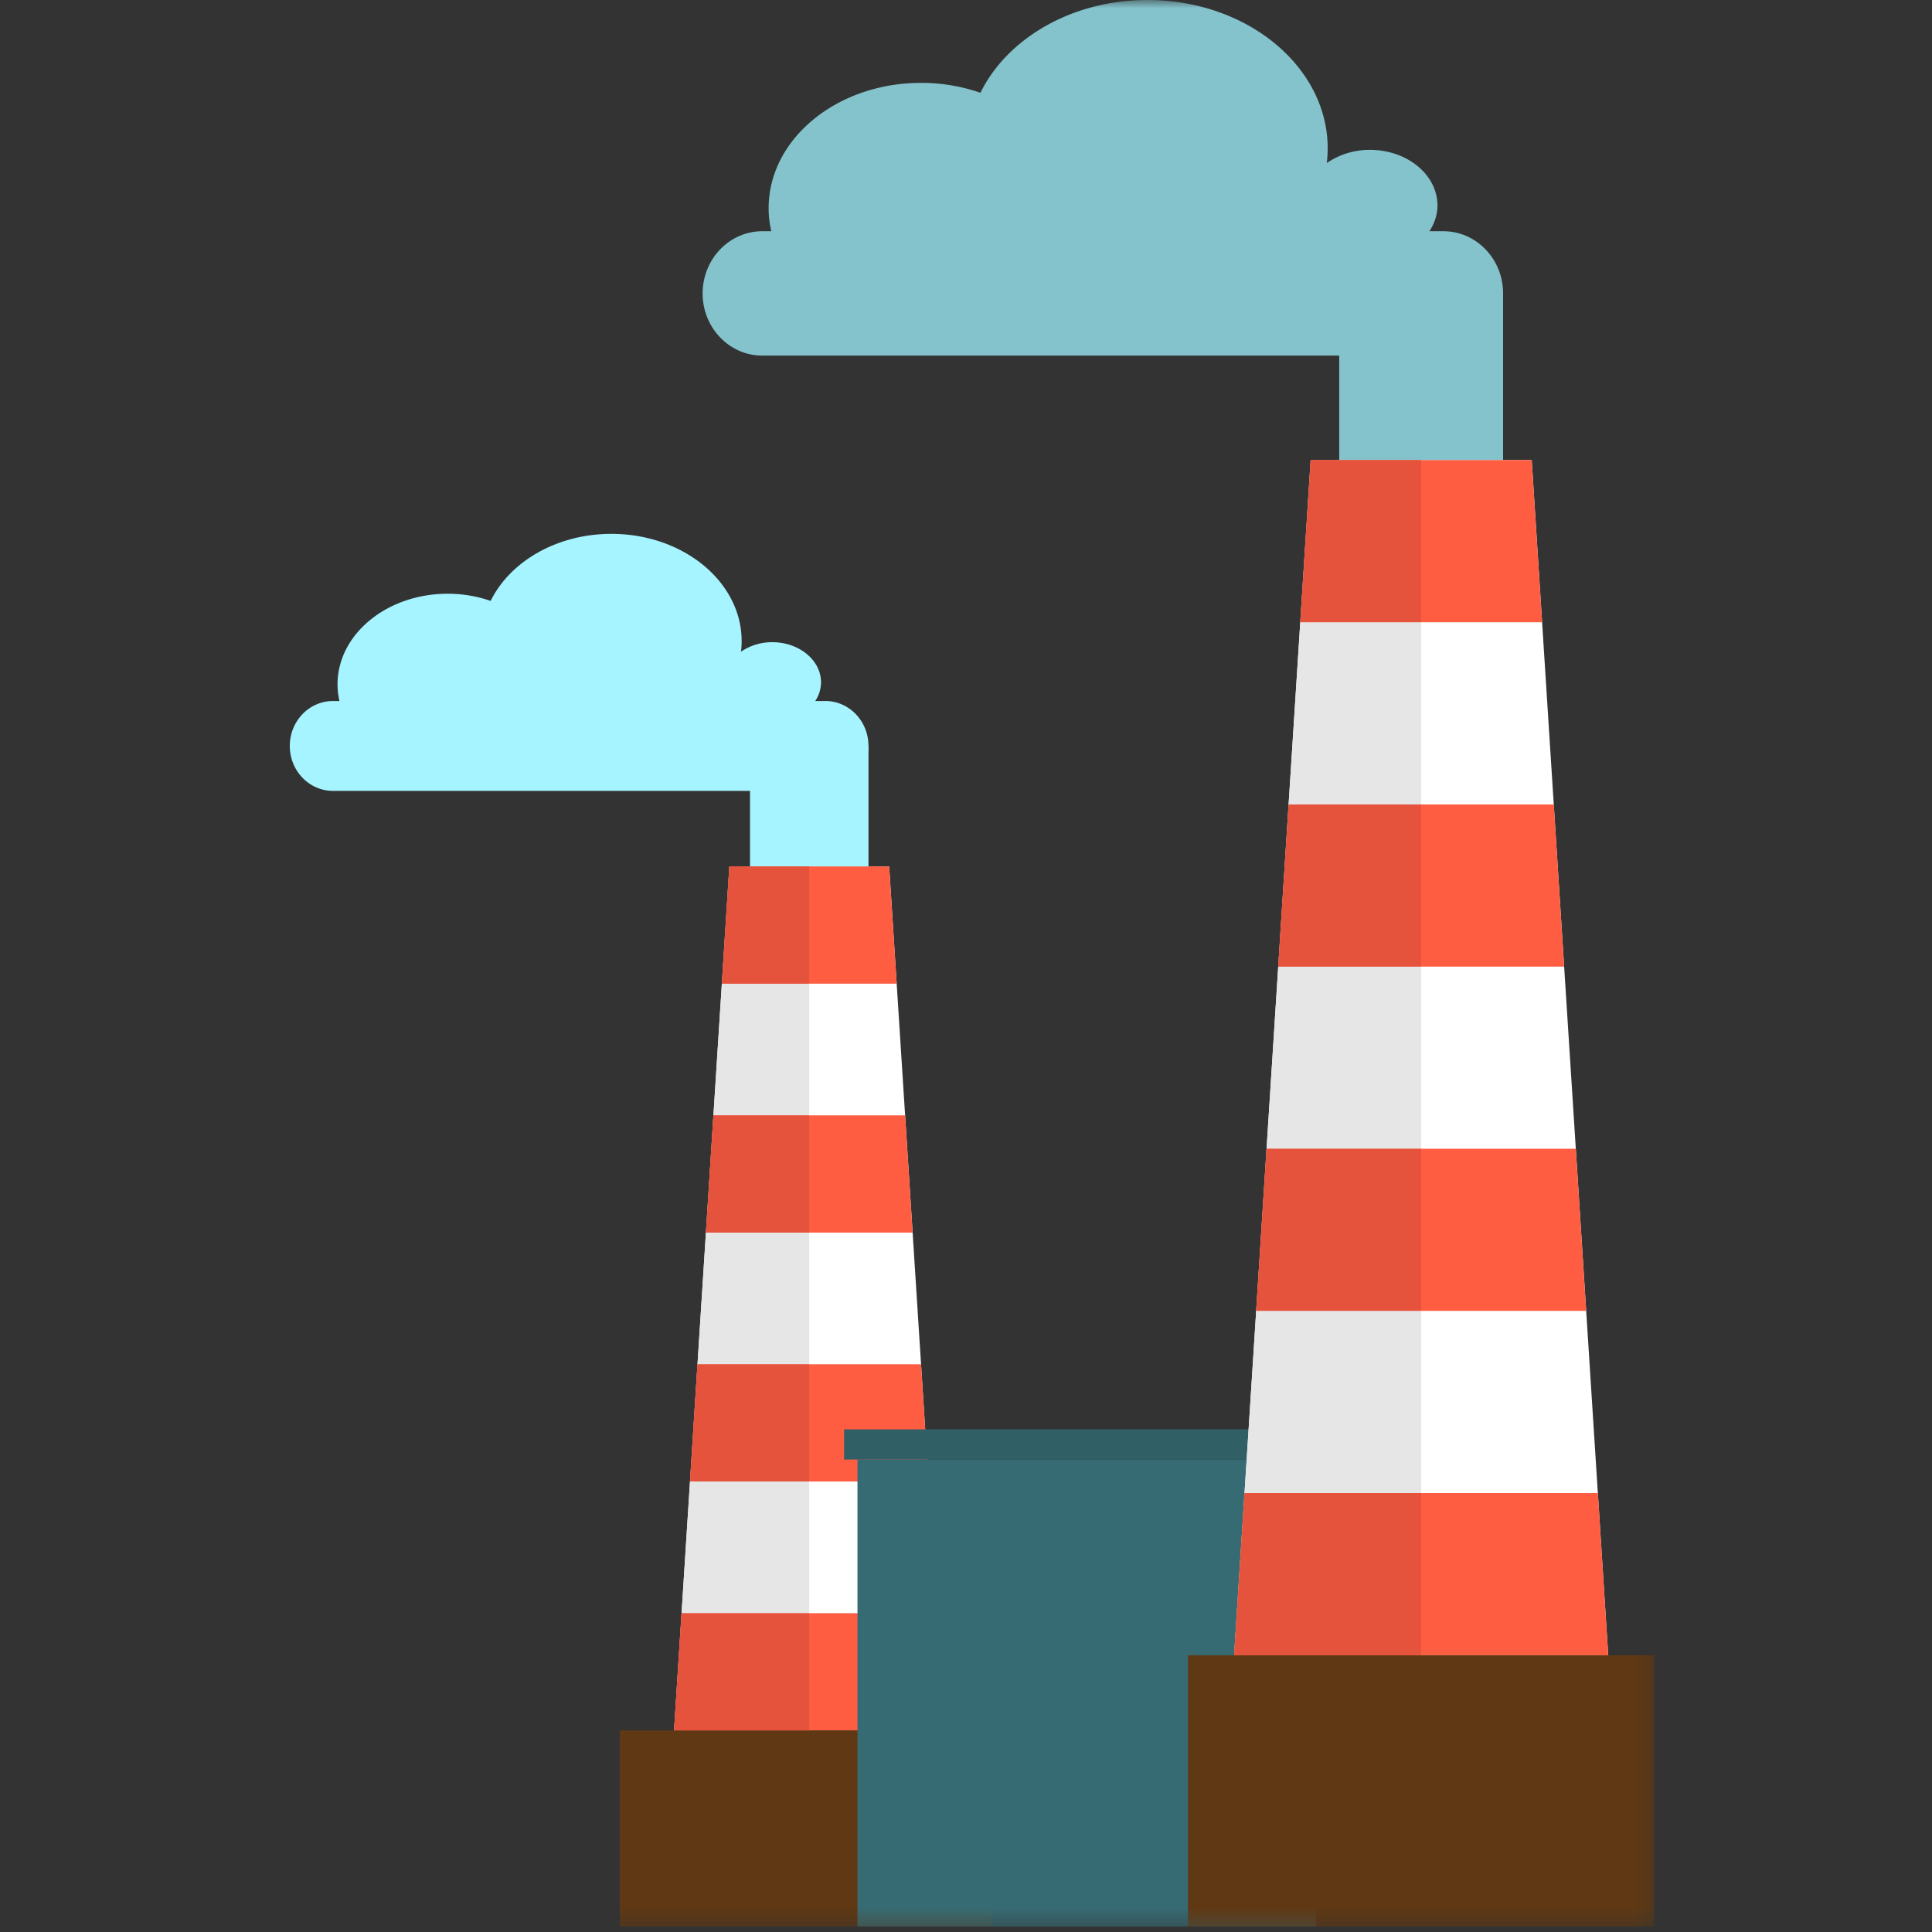 <svg width="120" height="120" viewBox="0 0 120 120" xmlns="http://www.w3.org/2000/svg" xmlns:xlink="http://www.w3.org/1999/xlink"><rect x="0" y="0" width="120" height="120" fill="#333333" stroke="none"/><defs><path id="a" d="M0 119.664h84.756V0H0z"/></defs><g transform="translate(18)" fill="none" fill-rule="evenodd"><path d="M28.586 46.324h7.357v14.981a3.673 3.673 0 0 1-3.678 3.668 3.674 3.674 0 0 1-3.68-3.668v-14.98z" fill="#A6F4FF"/><path d="M33.26 43.541h-.623a2.14 2.14 0 0 0 .359-1.154c0-1.382-1.358-2.5-3.033-2.5-.74 0-1.41.228-1.938.591.027-.216.04-.435.04-.655 0-3.68-3.622-6.664-8.09-6.664-3.397 0-6.3 1.724-7.5 4.165a8.073 8.073 0 0 0-2.671-.445c-3.778 0-6.84 2.522-6.84 5.633 0 .351.044.693.12 1.03h-.401C1.202 43.541 0 44.79 0 46.333c0 1.542 1.202 2.79 2.683 2.79H33.26c1.482 0 2.682-1.248 2.682-2.79 0-1.544-1.2-2.793-2.682-2.793" fill="#A6F4FF"/><path fill="#FFF" d="M40.665 107.481H23.867l3.435-53.666h9.926z"/><path fill="#FF5D42" d="M37.228 53.815h-9.927l-.465 7.284h10.859zm-13.362 53.666h16.798l-.467-7.284H24.334zm.991-15.461h14.817l-.466-7.283H25.323zm.989-15.461h12.838l-.467-7.282H26.312z"/><mask id="b" fill="#fff"><use xlink:href="#a"/></mask><path fill="#603813" mask="url(#b)" d="M20.497 119.664h23.049V107.48H20.497z"/><path fill="#E6E6E6" mask="url(#b)" d="M32.265 69.277v-8.179h-5.43l-.679 10.604.156-2.425zm0 15.46v-8.178h-6.419l-.835 13.033.312-4.855zm0 15.46v-8.178h-7.408l-.99 15.462.466-7.284z"/><path fill="#E6533C" mask="url(#b)" d="M32.265 53.815H27.3l-.465 7.284h5.429zm-7.932 46.382l-.467 7.284h8.399v-7.284zm7.932-15.46h-6.942l-.312 4.855-.154 2.428h7.408zm0-15.46h-5.953l-.156 2.425-.31 4.857h6.419z"/><path fill="#376B73" mask="url(#b)" d="M35.259 119.664H63.73v-29.01H35.26z"/><path fill="#315F66" mask="url(#b)" d="M34.428 90.654H64.56V88.78H34.428z"/><path d="M65.182 18.213H75.36v20.722a5.08 5.08 0 0 1-5.089 5.075c-2.81 0-5.089-2.273-5.089-5.075V18.213z" fill="#84C3CC" mask="url(#b)"/><path d="M71.65 14.362h-.863c.307-.481.497-1.019.497-1.597 0-1.91-1.88-3.457-4.195-3.457a4.727 4.727 0 0 0-2.68.817c.035-.297.056-.6.056-.905 0-5.091-5.012-9.22-11.192-9.22-4.7 0-8.715 2.386-10.377 5.763a11.163 11.163 0 0 0-3.694-.615c-5.224 0-9.461 3.487-9.461 7.79 0 .487.06.961.165 1.424h-.556c-2.048 0-3.708 1.728-3.708 3.865 0 2.132 1.66 3.86 3.708 3.86h42.3c2.05 0 3.71-1.728 3.71-3.86 0-2.137-1.66-3.865-3.71-3.865" fill="#84C3CC" mask="url(#b)"/><path fill="#FFF" mask="url(#b)" d="M81.89 102.81H58.654l4.753-74.235h13.731z"/><path fill="#FF5D42" mask="url(#b)" d="M77.138 28.575h-13.73l-.646 10.075h15.022zM58.654 102.81H81.89l-.644-10.074H59.3zm1.37-21.388H80.52l-.645-10.073H60.669zm1.37-21.385h17.758l-.645-10.073H62.04z"/><path fill="#603813" mask="url(#b)" d="M55.789 119.664h28.967V102.81H55.789z"/><path fill="#E6E6E6" mask="url(#b)" d="M70.272 49.964V38.65h-7.51l-.94 14.667.217-3.354zm0 21.385V60.036h-8.878l-1.155 18.03.43-6.717zm0 21.387V81.423H60.024l-1.37 21.388.647-10.075z"/><path fill="#E6533C" mask="url(#b)" d="M70.272 28.575h-6.865l-.644 10.075h7.509zM59.3 92.736l-.646 10.075h11.618V92.736zm10.972-21.387h-9.603l-.43 6.717-.215 3.356h10.248zm0-21.385h-8.233l-.216 3.354-.43 6.718h8.879z"/></g></svg>